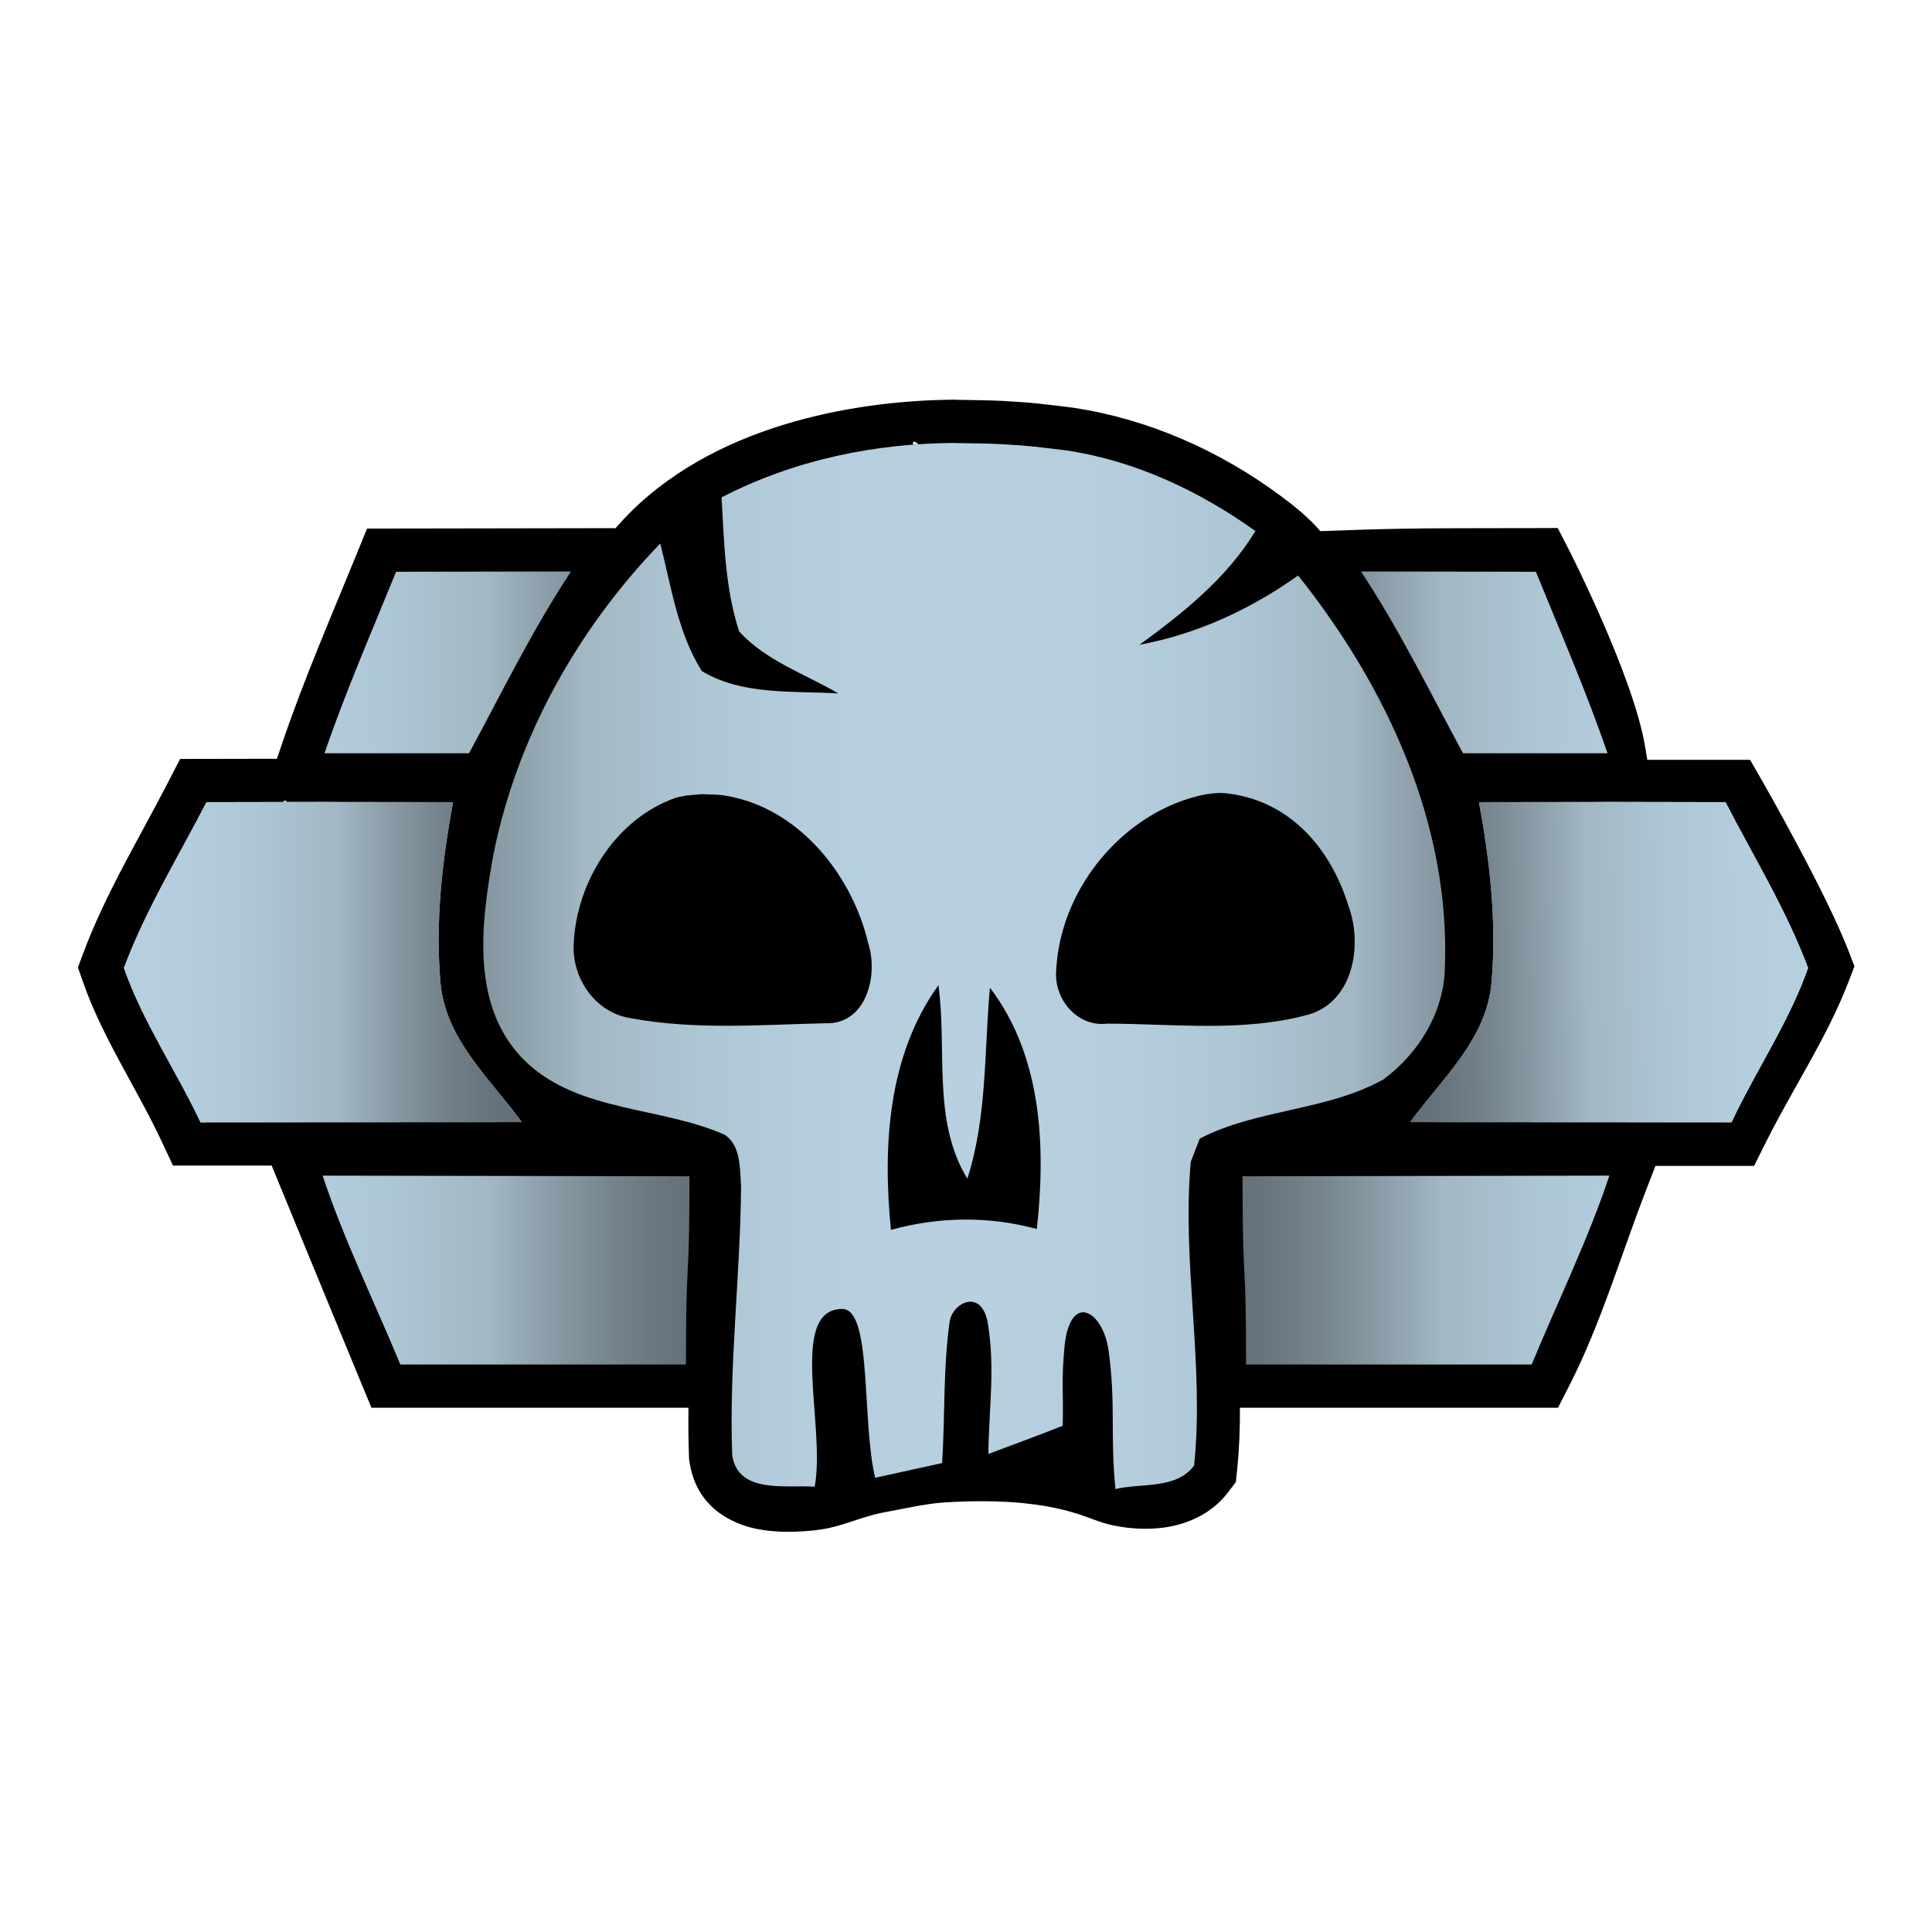 <?xml version="1.0" encoding="UTF-8" standalone="no"?>
<svg
   width="90"
   height="90"
   viewBox="0 0 90 90"
   version="1.1"
   xml:space="preserve"
   style="clip-rule:evenodd;fill-rule:evenodd;stroke-linejoin:round;stroke-miterlimit:2"
   id="svg90"
   xmlns="http://www.w3.org/2000/svg"
   xmlns:svg="http://www.w3.org/2000/svg"><rect
     id="Uncommon"
     x="0"
     y="0"
     width="90"
     height="90"
     style="fill:none" /><path
     d="m 12.899,35.346 0.311,-0.908 c 0.979,-2.861 2.226,-5.739 3.378,-8.564 l 0.51,-1.251 11.577,-0.019 c 0.232,-0.267 0.453,-0.505 0.659,-0.711 4.306,-4.306 11.005,-5.262 15.212,-5.274 v 0.005 l 0.045,0.001 c 0.708,0.016 1.419,0.014 2.126,0.052 1.447,0.077 1.961,0.155 3.238,0.311 l 0.027,0.004 c 3.526,0.527 6.858,2.013 9.704,4.129 0.643,0.478 1.295,1.007 1.822,1.622 l 1.743,-0.061 c 2.693,-0.095 5.388,-0.072 8.081,-0.08 l 1.233,-0.004 0.564,1.097 c 0,0 2.964,5.825 3.503,9.068 l 0.105,0.631 h 4.787 l 0.581,1.01 c 0,0 2.953,5.154 4.004,7.887 l 0.278,0.722 -0.277,0.723 c -0.995,2.595 -2.604,4.982 -3.842,7.463 l -0.557,1.114 h -1.246 c -1.123,0 -2.238,-0.001 -3.347,-0.002 l -0.43,1.11 c -1.135,2.926 -2.124,6.263 -3.55,9.058 l -0.56,1.099 H 57.761 c 0.004,0.97 -0.031,1.938 -0.132,2.905 l -0.058,0.554 -0.335,0.446 c -0.626,0.834 -1.515,1.347 -2.506,1.582 -1.162,0.276 -2.464,0.139 -3.354,-0.131 -0.931,-0.282 -2.535,-1.235 -7.369,-0.947 -0.826,0.049 -1.962,0.306 -2.874,0.475 -0.958,0.177 -1.89,0.644 -2.895,0.788 -0.912,0.131 -2.484,0.22 -3.677,-0.22 -1.258,-0.464 -2.213,-1.371 -2.445,-2.949 L 32.1,67.972 32.096,67.861 C 32.068,67.1 32.062,66.339 32.072,65.578 H 17.303 l -0.515,-1.244 c -1.214,-2.932 -3.625,-8.803 -3.625,-8.803 l -0.507,-1.234 c -1.098,0 -2.202,0.001 -3.316,0.001 H 8.06 L 7.516,53.139 C 6.36,50.678 4.768,48.326 3.87,45.755 L 3.63,45.067 3.885,44.385 C 4.916,41.626 6.483,39.051 7.829,36.443 L 8.39,35.354 Z m 0.494,2.014 c -0.11,-0.078 -0.177,-0.09 -0.177,-0.004 0,0.002 0,0.003 0,0.004 z M 42.78,20.693 c -0.152,-0.124 -0.249,-0.163 -0.249,-0.059 0,0.026 0,0.051 10e-4,0.076 0.083,-0.006 0.166,-0.012 0.248,-0.017 z"
     style="fill-rule:nonzero"
     id="path1" /><path
     d="m 15.027,54.766 17.091,0.029 c -0.003,1.084 -0.006,2.169 -0.034,3.251 -0.019,0.64 -0.061,1.278 -0.084,1.919 -0.047,1.199 -0.039,2.399 -0.047,3.599 H 18.649 c -1.212,-2.93 -2.616,-5.785 -3.62,-8.798 z m 0.204,-17.407 5.875,0.008 c -0.533,2.872 -0.823,5.632 -0.588,8.392 0.228,2.669 2.337,4.506 3.793,6.516 -5.066,0 -9.911,0.008 -14.971,0.008 C 8.213,49.884 6.647,47.597 5.772,45.09 6.776,42.406 8.31,39.905 9.619,37.367 l 5.612,-0.011 z M 26.6,26.622 c -1.816,2.747 -3.238,5.674 -4.751,8.468 h -6.733 c 0.967,-2.825 2.2,-5.666 3.337,-8.455 z"
     style="fill:url(#_Linear1);fill-rule:nonzero"
     id="path2" /><path
     d="m 74.973,54.766 -17.091,0.029 c 0.003,1.084 0.006,2.169 0.034,3.251 0.019,0.64 0.061,1.278 0.084,1.919 0.047,1.199 0.039,2.399 0.047,3.599 h 13.304 c 1.212,-2.93 2.616,-5.785 3.62,-8.798 z m -0.204,-17.407 -5.875,0.008 c 0.533,2.872 0.823,5.632 0.588,8.392 -0.227,2.669 -2.337,4.506 -3.793,6.516 5.066,0 9.911,0.008 14.972,0.008 1.126,-2.399 2.692,-4.686 3.567,-7.193 -1.003,-2.684 -2.538,-5.185 -3.847,-7.723 L 74.769,37.356 Z M 63.4,26.622 c 1.816,2.747 3.238,5.674 4.752,8.468 h 6.732 c -0.967,-2.825 -2.2,-5.666 -3.337,-8.455 z"
     style="fill:url(#_Linear2);fill-rule:nonzero"
     id="path3" /><path
     d="m 15.231,37.359 5.875,0.008 c -0.533,2.872 -0.823,5.632 -0.588,8.392 0.228,2.669 2.337,4.506 3.793,6.516 -5.066,0 -9.911,0.008 -14.971,0.008 C 8.213,49.884 6.647,47.597 5.772,45.09 6.776,42.406 8.31,39.905 9.619,37.367 l 5.612,-0.011 z"
     style="fill:url(#_Linear3);fill-rule:nonzero"
     id="path4" /><path
     d="m 74.769,37.359 -5.875,0.008 c 0.533,2.872 0.823,5.632 0.588,8.392 -0.227,2.669 -2.337,4.506 -3.793,6.516 5.066,0 9.911,0.008 14.972,0.008 1.126,-2.399 2.692,-4.686 3.567,-7.193 -1.003,-2.684 -2.538,-5.185 -3.847,-7.723 l -5.612,-0.011 z"
     style="fill:url(#_Linear4);fill-rule:nonzero"
     id="path5" /><path
     d="m 44.546,20.639 c 0.687,0.016 1.377,0.013 2.064,0.05 1.386,0.073 1.877,0.149 3.074,0.295 3.199,0.479 6.181,1.885 8.8,3.754 -1.343,2.2 -3.353,3.805 -5.4,5.297 2.679,-0.494 5.173,-1.651 7.387,-3.227 4.111,5.162 7.098,11.549 6.837,18.274 -0.042,2.076 -1.228,4.004 -2.875,5.209 -2.65,1.469 -5.883,1.367 -8.544,2.75 -0.102,0.269 -0.316,0.805 -0.418,1.079 -0.424,4.708 0.645,9.451 0.154,14.153 -0.842,1.122 -2.452,0.8 -3.664,1.093 -0.251,-2.541 0.026,-3.908 -0.317,-6.438 -0.256,-1.889 -1.814,-2.788 -2.059,-0.154 -0.149,1.605 -0.042,2.039 -0.079,3.644 -1.152,0.454 -2.308,0.883 -3.465,1.312 0.028,-2.107 0.318,-3.984 -0.019,-6.056 -0.274,-1.696 -1.665,-0.999 -1.787,-0.092 -0.309,2.259 -0.204,4.3 -0.348,6.574 -1.043,0.227 -2.083,0.455 -3.121,0.685 -0.632,-2.661 -0.13,-7.868 -1.531,-7.865 -2.533,0.008 -0.758,5.478 -1.284,8.28 -1.317,-0.097 -3.573,0.358 -3.842,-1.469 -0.154,-4.187 0.382,-8.364 0.413,-12.548 -0.06,-0.805 -0.005,-1.884 -0.768,-2.381 -2.977,-1.312 -6.73,-1.043 -9.213,-3.353 -2.643,-2.499 -2.149,-6.427 -1.563,-9.66 1.084,-5.471 3.92,-10.531 7.78,-14.527 0.513,2.01 0.811,4.153 1.935,5.943 1.892,1.14 4.242,0.912 6.366,1.043 -1.568,-0.912 -3.376,-1.521 -4.623,-2.883 -0.661,-2.01 -0.703,-4.158 -0.823,-6.252 3.382,-1.746 7.132,-2.524 10.933,-2.535 z m -0.829,25.254 c -2.363,3.282 -2.601,7.506 -2.214,11.4 2.232,-0.619 4.558,-0.65 6.796,-0.041 0.423,-3.824 0.245,-8.056 -2.185,-11.242 -0.269,2.972 -0.126,6.019 -1.051,8.897 -1.652,-2.702 -0.93,-6.019 -1.349,-9.014 z m 13.293,-8.95 c -0.536,-0.023 -1.053,0.087 -1.563,0.236 -3.424,1.037 -6.043,4.391 -6.241,7.958 -0.149,1.359 0.943,2.721 2.376,2.549 3.12,0.005 6.335,0.41 9.377,-0.424 2.102,-0.614 2.53,-3.27 1.851,-5.078 -0.852,-2.752 -2.823,-4.966 -5.8,-5.241 z m -24.304,0.05 c -0.915,0.089 -0.526,0.024 -1.176,0.154 -2.81,0.949 -4.671,3.902 -4.804,6.796 -0.102,1.641 1.032,3.269 2.707,3.497 2.954,0.543 6.001,0.298 8.986,0.227 1.926,0.097 2.512,-2.219 2.028,-3.716 -0.718,-3.069 -3.039,-6.067 -6.225,-6.801 -0.675,-0.154 -0.829,-0.128 -1.516,-0.154 z"
     style="fill:url(#_Linear5);fill-rule:nonzero"
     id="path6" /><defs
     id="defs90"><linearGradient
       id="_Linear1"
       x1="0"
       y1="0"
       x2="1"
       y2="0"
       gradientUnits="userSpaceOnUse"
       gradientTransform="matrix(50.873,0,0,50.873,-17.751,67.94)"><stop
         offset="0"
         style="stop-color:#626e77;stop-opacity:1"
         id="stop6" /><stop
         offset="0.04"
         style="stop-color:#697780;stop-opacity:1"
         id="stop7" /><stop
         offset="0.11"
         style="stop-color:#7d8e98;stop-opacity:1"
         id="stop8" /><stop
         offset="0.2"
         style="stop-color:#9eb4c0;stop-opacity:1"
         id="stop9" /><stop
         offset="0.2"
         style="stop-color:#a0b6c2;stop-opacity:1"
         id="stop10" /><stop
         offset="0.2"
         style="stop-color:#a1b7c3;stop-opacity:1"
         id="stop11" /><stop
         offset="0.29"
         style="stop-color:#adc6d4;stop-opacity:1"
         id="stop12" /><stop
         offset="0.38"
         style="stop-color:#b5cede;stop-opacity:1"
         id="stop13" /><stop
         offset="0.5"
         style="stop-color:#b7d1e1;stop-opacity:1"
         id="stop14" /><stop
         offset="0.62"
         style="stop-color:#b5cede;stop-opacity:1"
         id="stop15" /><stop
         offset="0.71"
         style="stop-color:#adc6d4;stop-opacity:1"
         id="stop16" /><stop
         offset="0.8"
         style="stop-color:#a1b7c3;stop-opacity:1"
         id="stop17" /><stop
         offset="0.8"
         style="stop-color:#a0b6c2;stop-opacity:1"
         id="stop18" /><stop
         offset="0.85"
         style="stop-color:#8b9da8;stop-opacity:1"
         id="stop19" /><stop
         offset="0.91"
         style="stop-color:#74838d;stop-opacity:1"
         id="stop20" /><stop
         offset="0.96"
         style="stop-color:#67747d;stop-opacity:1"
         id="stop21" /><stop
         offset="1"
         style="stop-color:#626e77;stop-opacity:1"
         id="stop22" /></linearGradient><linearGradient
       id="_Linear2"
       x1="0"
       y1="0"
       x2="1"
       y2="0"
       gradientUnits="userSpaceOnUse"
       gradientTransform="matrix(-50.873,0,0,50.873,107.751,67.94)"><stop
         offset="0"
         style="stop-color:#626e77;stop-opacity:1"
         id="stop23" /><stop
         offset="0.04"
         style="stop-color:#697780;stop-opacity:1"
         id="stop24" /><stop
         offset="0.11"
         style="stop-color:#7d8e98;stop-opacity:1"
         id="stop25" /><stop
         offset="0.2"
         style="stop-color:#9eb4c0;stop-opacity:1"
         id="stop26" /><stop
         offset="0.2"
         style="stop-color:#a0b6c2;stop-opacity:1"
         id="stop27" /><stop
         offset="0.2"
         style="stop-color:#a1b7c3;stop-opacity:1"
         id="stop28" /><stop
         offset="0.29"
         style="stop-color:#adc6d4;stop-opacity:1"
         id="stop29" /><stop
         offset="0.38"
         style="stop-color:#b5cede;stop-opacity:1"
         id="stop30" /><stop
         offset="0.5"
         style="stop-color:#b7d1e1;stop-opacity:1"
         id="stop31" /><stop
         offset="0.62"
         style="stop-color:#b5cede;stop-opacity:1"
         id="stop32" /><stop
         offset="0.71"
         style="stop-color:#adc6d4;stop-opacity:1"
         id="stop33" /><stop
         offset="0.8"
         style="stop-color:#a1b7c3;stop-opacity:1"
         id="stop34" /><stop
         offset="0.8"
         style="stop-color:#a0b6c2;stop-opacity:1"
         id="stop35" /><stop
         offset="0.85"
         style="stop-color:#8b9da8;stop-opacity:1"
         id="stop36" /><stop
         offset="0.91"
         style="stop-color:#74838d;stop-opacity:1"
         id="stop37" /><stop
         offset="0.96"
         style="stop-color:#67747d;stop-opacity:1"
         id="stop38" /><stop
         offset="1"
         style="stop-color:#626e77;stop-opacity:1"
         id="stop39" /></linearGradient><linearGradient
       id="_Linear3"
       x1="0"
       y1="0"
       x2="1"
       y2="0"
       gradientUnits="userSpaceOnUse"
       gradientTransform="matrix(42.061,0,0,42.061,-17.751,67.94)"><stop
         offset="0"
         style="stop-color:#626e77;stop-opacity:1"
         id="stop40" /><stop
         offset="0.04"
         style="stop-color:#697780;stop-opacity:1"
         id="stop41" /><stop
         offset="0.11"
         style="stop-color:#7d8e98;stop-opacity:1"
         id="stop42" /><stop
         offset="0.2"
         style="stop-color:#9eb4c0;stop-opacity:1"
         id="stop43" /><stop
         offset="0.2"
         style="stop-color:#a0b6c2;stop-opacity:1"
         id="stop44" /><stop
         offset="0.2"
         style="stop-color:#a1b7c3;stop-opacity:1"
         id="stop45" /><stop
         offset="0.29"
         style="stop-color:#adc6d4;stop-opacity:1"
         id="stop46" /><stop
         offset="0.38"
         style="stop-color:#b5cede;stop-opacity:1"
         id="stop47" /><stop
         offset="0.5"
         style="stop-color:#b7d1e1;stop-opacity:1"
         id="stop48" /><stop
         offset="0.62"
         style="stop-color:#b5cede;stop-opacity:1"
         id="stop49" /><stop
         offset="0.71"
         style="stop-color:#adc6d4;stop-opacity:1"
         id="stop50" /><stop
         offset="0.8"
         style="stop-color:#a1b7c3;stop-opacity:1"
         id="stop51" /><stop
         offset="0.8"
         style="stop-color:#a0b6c2;stop-opacity:1"
         id="stop52" /><stop
         offset="0.85"
         style="stop-color:#8b9da8;stop-opacity:1"
         id="stop53" /><stop
         offset="0.91"
         style="stop-color:#74838d;stop-opacity:1"
         id="stop54" /><stop
         offset="0.96"
         style="stop-color:#67747d;stop-opacity:1"
         id="stop55" /><stop
         offset="1"
         style="stop-color:#626e77;stop-opacity:1"
         id="stop56" /></linearGradient><linearGradient
       id="_Linear4"
       x1="0"
       y1="0"
       x2="1"
       y2="0"
       gradientUnits="userSpaceOnUse"
       gradientTransform="matrix(-42.061,0.504,0.504,42.061,107.751,67.94)"><stop
         offset="0"
         style="stop-color:#626e77;stop-opacity:1"
         id="stop57" /><stop
         offset="0.04"
         style="stop-color:#697780;stop-opacity:1"
         id="stop58" /><stop
         offset="0.11"
         style="stop-color:#7d8e98;stop-opacity:1"
         id="stop59" /><stop
         offset="0.2"
         style="stop-color:#9eb4c0;stop-opacity:1"
         id="stop60" /><stop
         offset="0.2"
         style="stop-color:#a0b6c2;stop-opacity:1"
         id="stop61" /><stop
         offset="0.2"
         style="stop-color:#a1b7c3;stop-opacity:1"
         id="stop62" /><stop
         offset="0.29"
         style="stop-color:#adc6d4;stop-opacity:1"
         id="stop63" /><stop
         offset="0.38"
         style="stop-color:#b5cede;stop-opacity:1"
         id="stop64" /><stop
         offset="0.5"
         style="stop-color:#b7d1e1;stop-opacity:1"
         id="stop65" /><stop
         offset="0.62"
         style="stop-color:#b5cede;stop-opacity:1"
         id="stop66" /><stop
         offset="0.71"
         style="stop-color:#adc6d4;stop-opacity:1"
         id="stop67" /><stop
         offset="0.8"
         style="stop-color:#a1b7c3;stop-opacity:1"
         id="stop68" /><stop
         offset="0.8"
         style="stop-color:#a0b6c2;stop-opacity:1"
         id="stop69" /><stop
         offset="0.85"
         style="stop-color:#8b9da8;stop-opacity:1"
         id="stop70" /><stop
         offset="0.91"
         style="stop-color:#74838d;stop-opacity:1"
         id="stop71" /><stop
         offset="0.96"
         style="stop-color:#67747d;stop-opacity:1"
         id="stop72" /><stop
         offset="1"
         style="stop-color:#626e77;stop-opacity:1"
         id="stop73" /></linearGradient><linearGradient
       id="_Linear5"
       x1="0"
       y1="0"
       x2="1"
       y2="0"
       gradientUnits="userSpaceOnUse"
       gradientTransform="matrix(59.944,0,0,59.944,15.027,54.766)"><stop
         offset="0"
         style="stop-color:#626e77;stop-opacity:1"
         id="stop74" /><stop
         offset="0.04"
         style="stop-color:#697780;stop-opacity:1"
         id="stop75" /><stop
         offset="0.11"
         style="stop-color:#7d8e98;stop-opacity:1"
         id="stop76" /><stop
         offset="0.2"
         style="stop-color:#9eb4c0;stop-opacity:1"
         id="stop77" /><stop
         offset="0.2"
         style="stop-color:#a0b6c2;stop-opacity:1"
         id="stop78" /><stop
         offset="0.2"
         style="stop-color:#a1b7c3;stop-opacity:1"
         id="stop79" /><stop
         offset="0.29"
         style="stop-color:#adc6d4;stop-opacity:1"
         id="stop80" /><stop
         offset="0.38"
         style="stop-color:#b5cede;stop-opacity:1"
         id="stop81" /><stop
         offset="0.5"
         style="stop-color:#b7d1e1;stop-opacity:1"
         id="stop82" /><stop
         offset="0.62"
         style="stop-color:#b5cede;stop-opacity:1"
         id="stop83" /><stop
         offset="0.71"
         style="stop-color:#adc6d4;stop-opacity:1"
         id="stop84" /><stop
         offset="0.8"
         style="stop-color:#a1b7c3;stop-opacity:1"
         id="stop85" /><stop
         offset="0.8"
         style="stop-color:#a0b6c2;stop-opacity:1"
         id="stop86" /><stop
         offset="0.85"
         style="stop-color:#8b9da8;stop-opacity:1"
         id="stop87" /><stop
         offset="0.91"
         style="stop-color:#74838d;stop-opacity:1"
         id="stop88" /><stop
         offset="0.96"
         style="stop-color:#67747d;stop-opacity:1"
         id="stop89" /><stop
         offset="1"
         style="stop-color:#626e77;stop-opacity:1"
         id="stop90" /></linearGradient></defs></svg>
